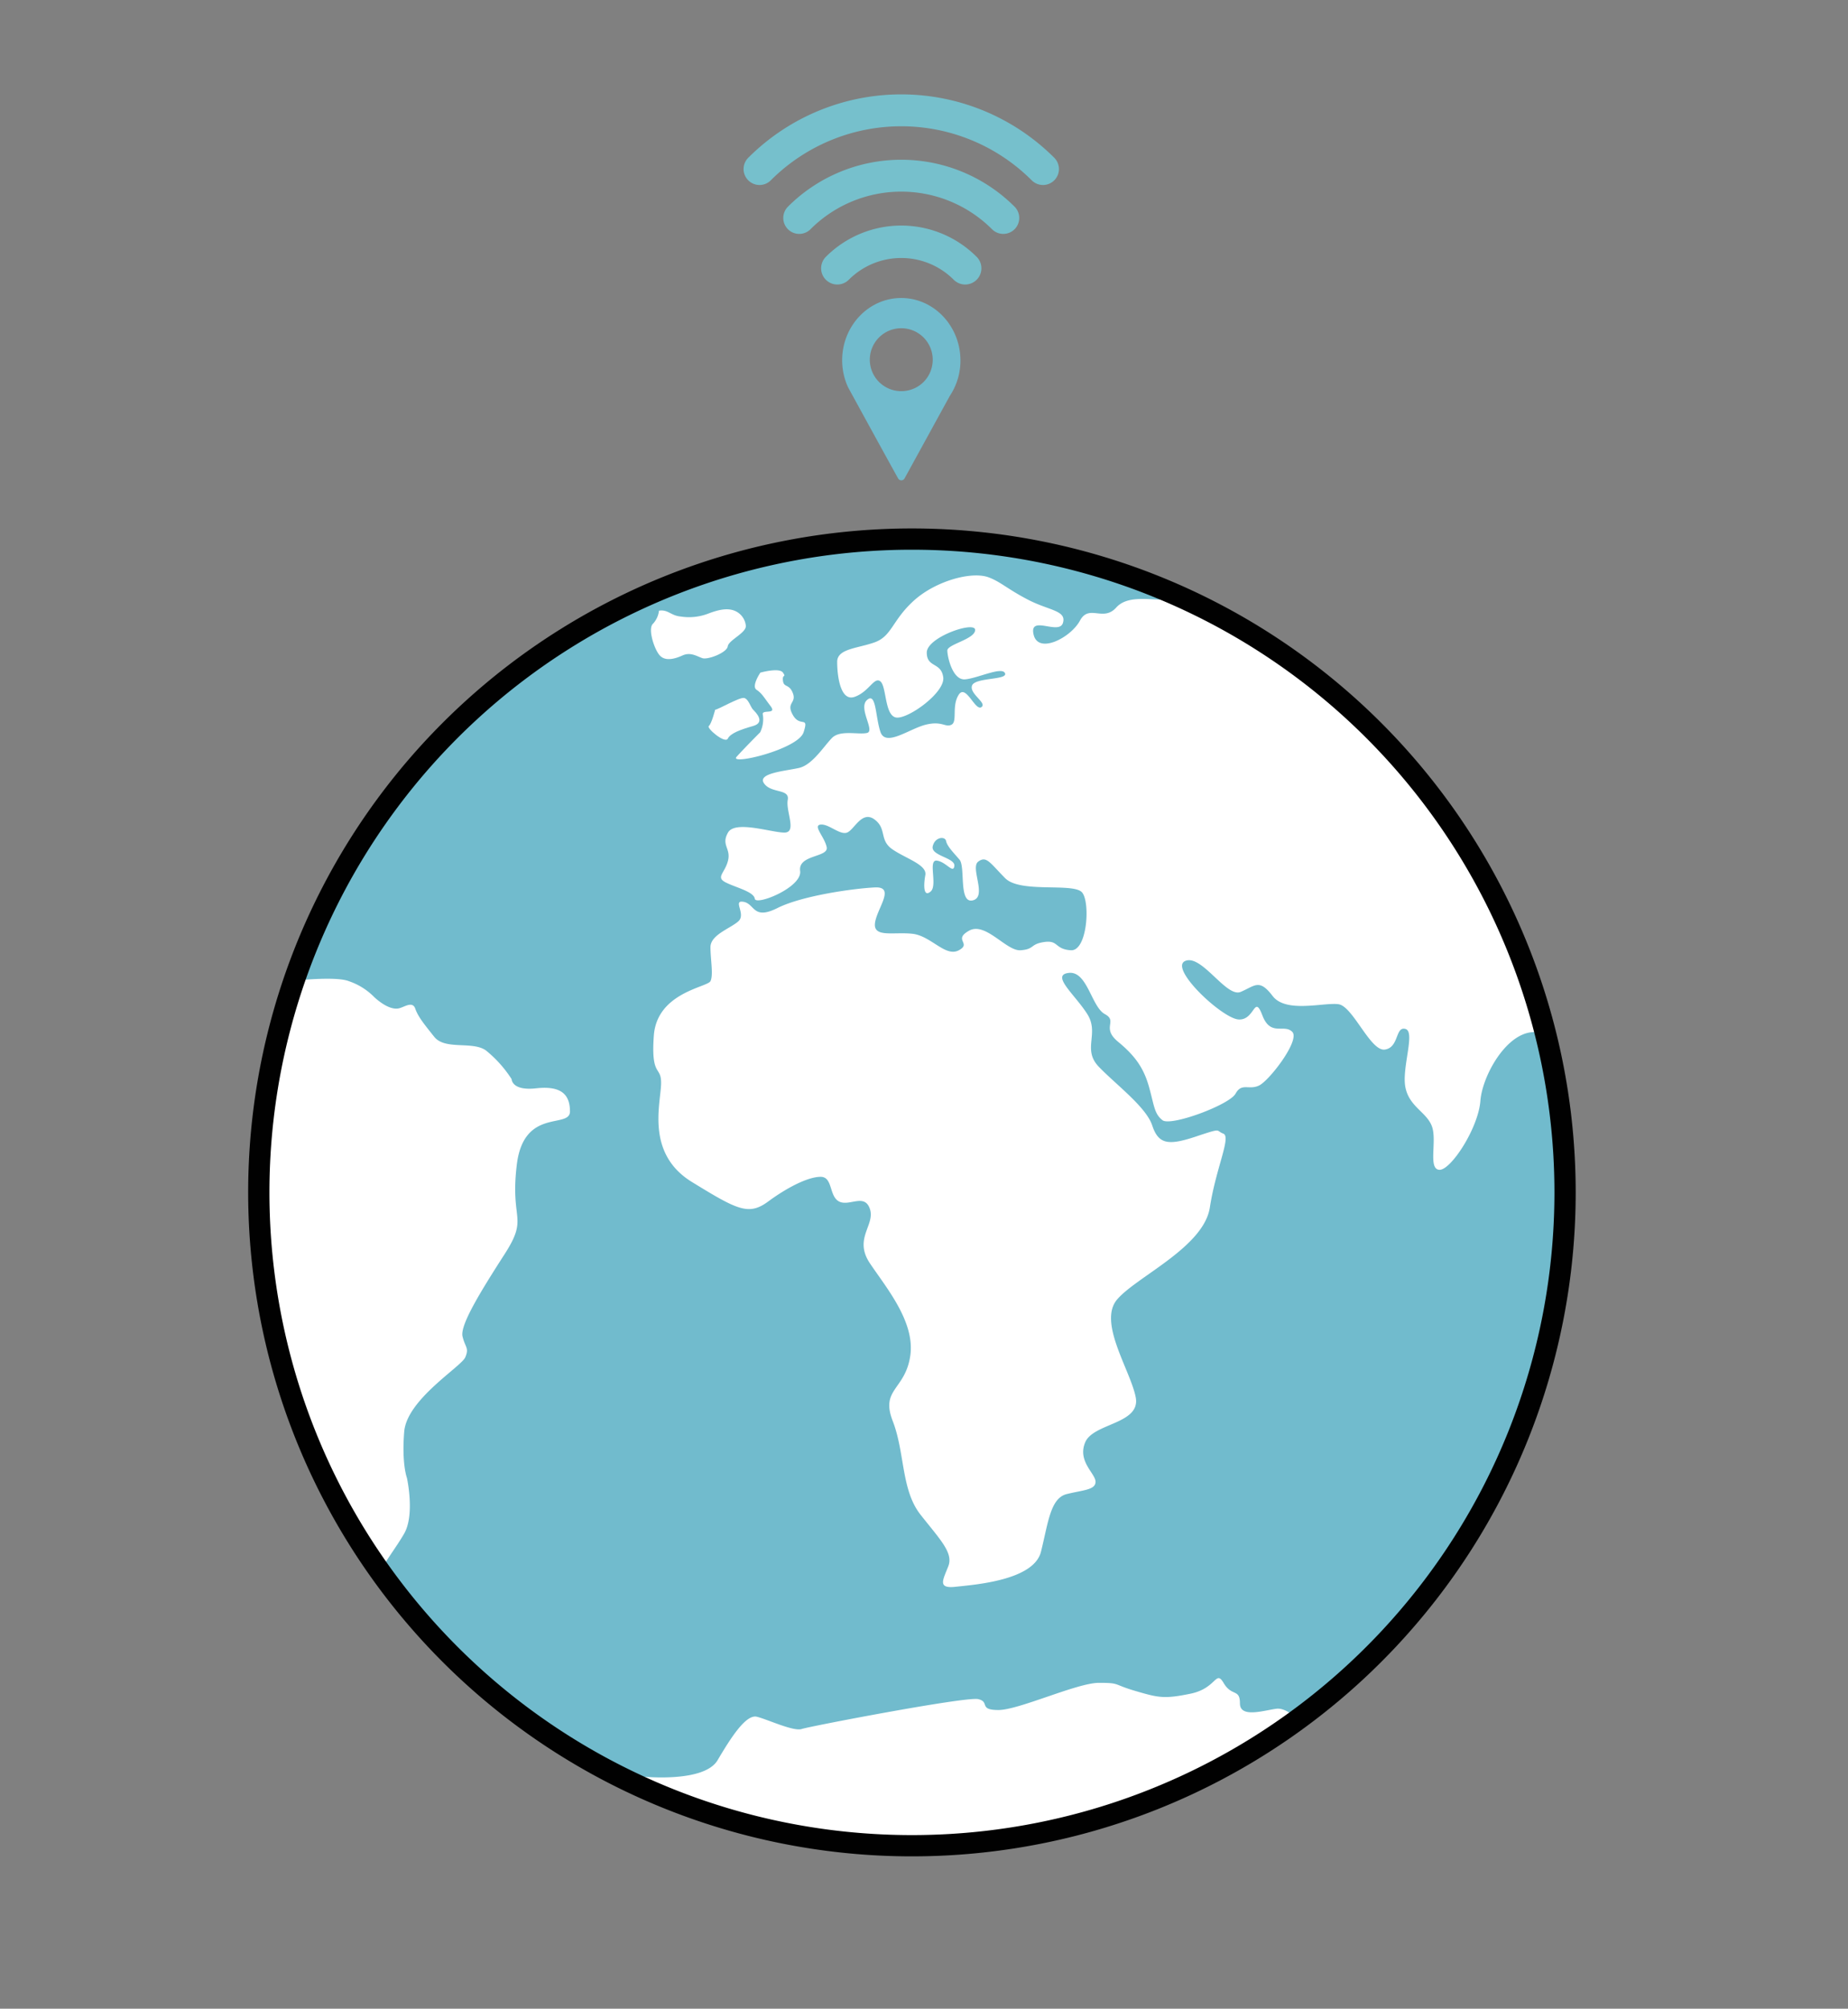 <svg id="Lager_1" data-name="Lager 1" xmlns="http://www.w3.org/2000/svg" viewBox="0 0 347.74 377.87"><rect x="0" y="0" width="347.74" height="377.87" fill="#808080" stroke="none"/><defs><style>.cls-1,.cls-4,.cls-5,.cls-6{fill:none;}.cls-2{fill:#71bbcd;}.cls-3{fill:#fff;}.cls-4{stroke:#010101;stroke-linejoin:round;stroke-width:4px;}.cls-4,.cls-5,.cls-6{stroke-linecap:round;}.cls-5,.cls-6{stroke:#76c0cc;stroke-miterlimit:10;}.cls-5{stroke-width:6.1px;}.cls-6{stroke-width:6px;}</style></defs><path class="cls-1" d="M325.26,229.92s-12.2-.39-14.33-2.77-4.85-8.86-4.27-13.51a8.37,8.37,0,0,0-4.45-8.52c-1.94-1-1.55,2.32-3.88-.19s-1.16-7.37-7.36-10.27l-.11,0a123.31,123.31,0,0,0-68.42-82.2c3.52-1.17,7.3-5,7.3-5l76,8.45Z"/><path class="cls-2" d="M294.5,224.43a122.9,122.9,0,1,1-3.64-29.81A122.87,122.87,0,0,1,294.5,224.43Z"/><path class="cls-3" d="M290.86,194.62c-6.16-2.75-11.9,7.24-12.29,12.44s-5.62,13.17-7.75,13-.39-5.43-1.36-8.14-4.26-3.68-5-7.36,1.94-10.47,0-11-1.16,3.49-3.87,3.88-6-8.14-8.72-8.53-9.88,1.75-12.4-1.55-3.29-1.93-6-.77-7.36-7.17-10.46-5.81,7,10.85,10.08,11,2.9-4.84,4.45-.78,4.07,1.55,5.62,3.1-4.26,9.11-6.2,10.08-3.29-.58-4.46,1.55-12.2,6.2-13.75,5-1.55-2.71-2.52-6.2-2.52-5.82-5.81-8.53,0-3.87-2.52-5.23-3.3-8.14-6.78-7.75,1.16,4.07,3.48,7.75-1,6.59,2.14,9.88,8.91,7.56,10.07,11.05,2.91,3.87,8.14,2.13,3.68-1.16,5.23-.58-1.36,6.39-2.52,13.89-13.76,13-17.44,17.3,2.52,13.37,3.49,18.41-7.94,4.84-9.49,8.44,1.93,5.9,1.93,7.45-2.32,1.55-5.42,2.32-3.49,5.43-4.85,10.85-12.59,6.2-16.08,6.59-2.32-1.36-1.35-3.88-1.55-5-5.23-9.68-2.91-11.63-5.24-17.64,2.33-5.81,3.3-12.2-4.46-12.79-7.58-17.44,1-7.17,0-10.21-3.85-.45-5.79-1.42-1.16-4.65-3.49-4.65-6.2,1.94-9.88,4.65-5.81,1.55-14.34-3.68-6-14.33-5.81-18.21-1.94-1.16-1.36-9.3,10.08-9.11,10.66-10.27,0-4.07,0-6.39,3.68-3.49,5.23-4.85-1.16-4.07,1-3.68,1.74,3.49,6.39,1.16,14.34-3.68,18.33-3.87.27,4.07,0,6.78,3.57,1.55,7.06,1.94,6.2,4.45,8.71,3.11-1.16-1.95,1.94-3.69,7,3.87,9.69,3.68,1.74-1.16,4.46-1.55,1.93,1.35,5,1.55,3.69-8.91,2.14-10.85-11.63.19-14.5-2.71-3.52-4.27-5.07-3.11,1.74,6.59-1,7.28-1.36-6.31-2.52-7.66-2.33-2.52-2.52-3.49-2.13-.78-2.52,1,4.26,2.13,4.07,3.68-1.55-.78-3.29-1,.19,4.65-1.17,5.81-1.35-1.16-1-3.1-3.68-3.1-6.2-4.84-1-3.88-3.37-5.62-3.8,1.94-5.15,2.47-3.49-1.69-5-1.5.78,2.32,1.16,4.26-5.42,1.36-5,4.46-8.34,6.59-8.53,5.23-3.68-2.13-5.53-3.1-.09-1.74.49-4.07-1.35-2.91,0-5.28,8.33.05,10.66,0,.19-4,.58-6.15-3.1-1.16-4.46-3.1,4.07-2.33,6.59-2.91,4.65-4.07,6.2-5.64,5-.56,6.59-.94-1.74-4.65,0-6.2,1.55,3.1,2.52,6,5.42-.58,8.52-1.35,3.69.58,4.85,0,0-3.49,1.35-5.62,3.1,3.1,4.27,2.32-2.33-2.52-1.75-4.07,6.78-1,6.2-2.32-5.23,1-7.55,1.16-3.3-4.26-3.3-5.43,5.23-2.13,5.23-3.87-9.1,1.36-9.1,4.26,2.71,1.75,3.1,4.65-6.78,8-8.91,7.56-1.75-5.81-2.91-6.78-2.13,1.94-4.85,2.9-3.29-4.07-3.29-6.58,3.88-2.52,7.09-3.69,3.28-4.16,7.35-7.84,10.87-5.58,14.09-4.36c2.26.85,3.49,2.18,7.41,4.21s7.27,2,6.54,4.36-6.39-1.6-5.52,2.18,7,.58,8.72-2.61,4.36.29,6.83-2.47,7.56-1,11.33-1.6a6.9,6.9,0,0,0,1.13-.28A123.31,123.31,0,0,1,290.86,194.62Z"/><path class="cls-1" d="M245.88,325v24.23l-133.53.26,7.38-13.42A123.22,123.22,0,0,0,244.4,323.53,17.9,17.9,0,0,1,245.88,325Z"/><path class="cls-3" d="M244.4,323.53a123.22,123.22,0,0,1-124.67,12.56l1-1.9s11.74,1.27,14.3-3.07,5.36-8.68,7.4-8.17,6.89,2.81,8.43,2.3,30.89-6.13,33.19-5.62,0,2.05,3.83,2.05,14.8-5.11,18.89-5.11,2.55.26,6.89,1.53,5.4,1.53,10.36.51,4.71-4.59,6.24-2,3.06,1,3.06,3.83,4.6,1.28,6.9,1C241.58,321.28,243.23,322.48,244.4,323.53Z"/><path class="cls-3" d="M107.25,209.08c0,3.32-8.69-.76-10,10s2.3,9.7-2.3,16.85-8.43,13.39-7.91,15.5,1.27,2.12.51,3.9-11,7.92-11.49,14,.51,8.68.51,8.68,1.53,6.89-.51,10.47c-1.54,2.67-3.49,5.06-4.7,7.53A123.28,123.28,0,0,1,55.05,184.5c2.07-.21,8.45-.78,10.58.07a12.15,12.15,0,0,1,4.85,3.06c2,1.79,3.57,2.3,4.6,2.05s2.55-1.41,3.06.06,1.53,2.75,3.57,5.3,7.15.76,9.71,2.55A22.67,22.67,0,0,1,96.27,203s0,2.24,4.59,1.73S107.25,205.76,107.25,209.08Z"/><path class="cls-3" d="M143.08,126.53s3.57-1,4.25,0-.17.17,0,1.53,1.19.51,1.88,2.38-1.37,1.71,0,4.09,3.06,0,2,3.23-14.13,6.3-12.6,4.6,4.26-4.43,4.43-4.6a5.64,5.64,0,0,0,.51-3.3c-.34-1.12,2.74.07,1.45-1.63s-1.62-2.39-2.64-3.07S143.08,126.53,143.08,126.53Z"/><path class="cls-3" d="M134.57,133.51c.51,0,4.59-2.39,5.44-2.21s1.2,1.7,1.71,2.21,2.38,2.38,0,3.06-4.26,1.36-4.77,2.38-4.08-2-3.57-2.38S134.57,133.51,134.57,133.51Z"/><path class="cls-3" d="M124,114.88c1.71-.27,2.22.93,4.09,1.1a10.08,10.08,0,0,0,5.23-.57c2.09-.8,3.56-1,4.78-.57a3.41,3.41,0,0,1,2.24,2.84c.17,1.36-3.23,2.72-3.4,3.91s-3.74,2.56-4.77,2.22-2.21-1.2-3.74-.51-3.4,1.19-4.43-.18-2.09-4.93-1.13-5.78A4.34,4.34,0,0,0,124,114.88Z"/><path class="cls-4" d="M294.5,224.43a122.9,122.9,0,1,1-3.64-29.81A122.87,122.87,0,0,1,294.5,224.43Z"/><path class="cls-2" d="M169.58,56.06c-6.13,0-11.11,5.25-11.11,11.72a12.1,12.1,0,0,0,1.13,5.11C160.85,75.18,167,86.41,169,90a.69.69,0,0,0,1.21,0l8.52-15.53a12,12,0,0,0,2-6.69C180.7,61.31,175.72,56.06,169.58,56.06Zm1.36,17.37A5.92,5.92,0,1,1,175.36,69,5.86,5.86,0,0,1,170.94,73.43Z"/><path class="cls-5" d="M157.56,50.47a17,17,0,0,1,24.06,0"/><path class="cls-6" d="M150.39,41a27.16,27.16,0,0,1,38.4,0"/><path class="cls-6" d="M142.92,31.8a37.72,37.72,0,0,1,53.34,0"/></svg>